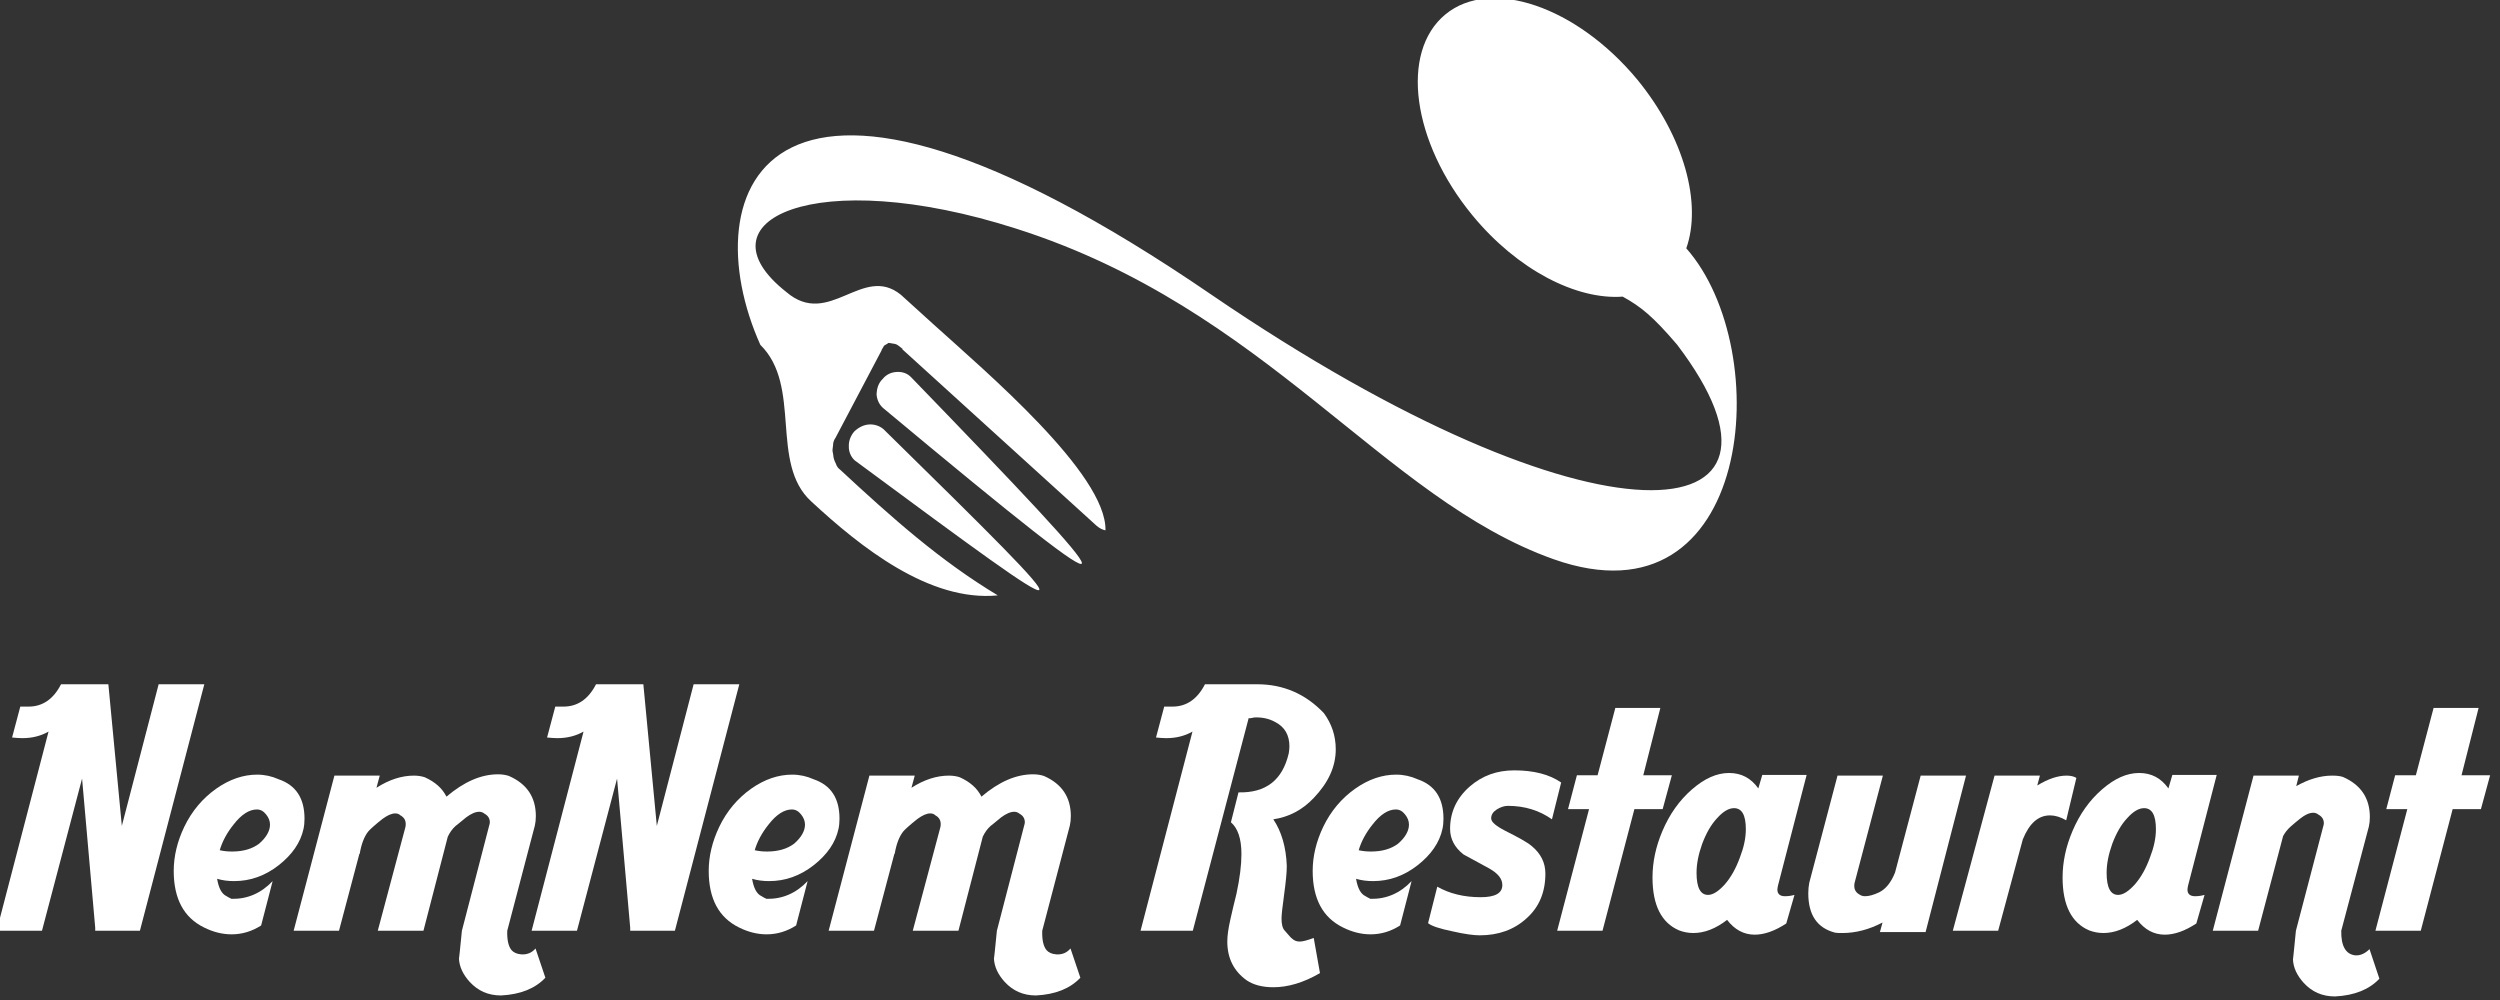 <?xml version="1.0" encoding="UTF-8" standalone="no"?>
<!DOCTYPE svg PUBLIC "-//W3C//DTD SVG 1.1//EN" "http://www.w3.org/Graphics/SVG/1.1/DTD/svg11.dtd">
<svg width="100%" height="100%" viewBox="0 0 330 132" version="1.1" xmlns="http://www.w3.org/2000/svg" xmlns:xlink="http://www.w3.org/1999/xlink" xml:space="preserve" xmlns:serif="http://www.serif.com/" style="fill-rule:evenodd;clip-rule:evenodd;stroke-linejoin:round;stroke-miterlimit:2;">
    <rect x="0" y="0" width="330" height="132" fill="#333333" stroke="none"/>
    <g transform="matrix(1,0,0,1,-2339.56,-27.99)">
        <g transform="matrix(1,0,0,1,-3193.33,-1060)">
            <g transform="matrix(0.753,0,0,0.753,2219.96,443.199)">
                <g transform="matrix(4.572,0,0,4.572,4434.16,770.384)">
                    <path d="M27.387,33.258C27.234,33.097 27.04,33.042 26.835,33.052C26.629,33.063 26.435,33.143 26.292,33.323C26.129,33.476 26.07,33.692 26.059,33.894C26.069,34.099 26.149,34.293 26.307,34.433C36.839,43.216 35.749,41.902 27.387,33.258ZM26.329,35.25C26.171,35.111 25.955,35.052 25.771,35.066C25.566,35.077 25.368,35.18 25.206,35.333C25.066,35.492 24.986,35.704 24.996,35.909C24.989,36.088 25.065,36.304 25.223,36.444C34.375,43.208 34.558,43.33 26.329,35.25ZM52.021,40.233C59.684,42.948 60.563,32.219 57.105,28.312C57.71,26.605 57.032,24.049 55.23,21.846C52.899,19.034 49.604,17.915 47.872,19.341C46.113,20.787 46.595,24.237 48.904,27.045C50.631,29.145 52.903,30.296 54.668,30.164C55.371,30.553 55.829,30.924 56.754,32.007C62.309,39.319 53.702,40.198 38.892,30.086C21.713,18.329 18.972,26.144 21.603,32.013C23.214,33.595 21.947,36.549 23.555,38.017C25.434,39.758 28.085,41.878 30.708,41.619C28.509,40.299 26.66,38.654 24.665,36.802C24.585,36.744 24.529,36.666 24.5,36.571C24.449,36.473 24.402,36.351 24.398,36.237L24.387,36.167C24.357,36.073 24.372,35.985 24.39,35.874C24.388,35.761 24.427,35.655 24.486,35.575L26.249,32.23L26.252,32.208L26.348,32.044L26.525,31.937L26.766,31.978C26.854,31.993 26.931,32.074 27.051,32.162L27.048,32.184L34.503,38.957C34.602,39.041 34.726,39.107 34.836,39.125C34.885,36.962 30.211,33.011 28.249,31.233L26.993,30.094C25.521,28.897 24.241,31.395 22.6,29.988C19.125,27.254 23.697,25.084 31.423,27.561C41.04,30.627 45.469,37.909 52.021,40.233Z" style="fill:white;"/>
                </g>
                <g transform="matrix(1.589,0,0,1.589,-2701.21,-429.36)">
                    <g transform="matrix(36.252,0,0,36.252,4469,911.775)">
                        <path d="M0.283,-0L0.283,-0.009L0.243,-0.463L0.121,-0L-0.017,-0L0.141,-0.606C0.118,-0.593 0.092,-0.586 0.061,-0.586C0.051,-0.586 0.041,-0.587 0.03,-0.588L0.055,-0.682L0.08,-0.682C0.123,-0.682 0.156,-0.705 0.179,-0.75L0.323,-0.75L0.364,-0.319L0.476,-0.75L0.615,-0.75L0.419,-0L0.283,-0Z" style="fill:white;fill-rule:nonzero;"/>
                    </g>
                    <g transform="matrix(36.252,0,0,36.252,4487.92,911.775)">
                        <path d="M0.132,-0.158C0.137,-0.129 0.146,-0.112 0.161,-0.105C0.165,-0.102 0.17,-0.1 0.176,-0.097C0.224,-0.096 0.266,-0.114 0.301,-0.151L0.266,-0.016C0.238,0.002 0.208,0.011 0.176,0.011C0.148,0.011 0.12,0.004 0.092,-0.01C0.031,-0.04 0,-0.097 0,-0.182C0,-0.227 0.011,-0.272 0.032,-0.316C0.055,-0.364 0.088,-0.403 0.129,-0.432C0.17,-0.461 0.212,-0.475 0.254,-0.475C0.277,-0.475 0.299,-0.47 0.319,-0.461C0.372,-0.443 0.398,-0.403 0.398,-0.341C0.398,-0.33 0.397,-0.319 0.395,-0.31C0.386,-0.268 0.36,-0.231 0.319,-0.199C0.278,-0.167 0.233,-0.151 0.184,-0.151C0.166,-0.151 0.149,-0.153 0.132,-0.158ZM0.14,-0.245C0.153,-0.242 0.165,-0.241 0.178,-0.241C0.211,-0.241 0.239,-0.249 0.26,-0.265C0.282,-0.284 0.293,-0.304 0.293,-0.323C0.293,-0.334 0.289,-0.344 0.281,-0.354C0.273,-0.364 0.264,-0.369 0.253,-0.369C0.23,-0.369 0.206,-0.354 0.182,-0.323C0.162,-0.298 0.148,-0.272 0.14,-0.245Z" style="fill:white;fill-rule:nonzero;"/>
                    </g>
                    <g transform="matrix(36.252,0,0,36.252,4502.13,911.775)">
                        <path d="M0.666,0.072C0.684,0.073 0.698,0.067 0.709,0.054L0.739,0.143C0.708,0.176 0.663,0.194 0.604,0.197C0.565,0.197 0.534,0.183 0.509,0.156C0.488,0.133 0.477,0.109 0.476,0.084C0.476,0.089 0.479,0.061 0.485,0L0.568,-0.32C0.569,-0.323 0.57,-0.327 0.57,-0.33C0.57,-0.341 0.565,-0.35 0.554,-0.356C0.549,-0.36 0.544,-0.362 0.538,-0.362C0.526,-0.362 0.513,-0.356 0.498,-0.345C0.478,-0.328 0.467,-0.32 0.466,-0.319C0.456,-0.31 0.448,-0.299 0.442,-0.286L0.368,-0L0.229,-0L0.313,-0.315C0.314,-0.318 0.314,-0.322 0.314,-0.325C0.314,-0.336 0.309,-0.345 0.298,-0.351C0.294,-0.355 0.289,-0.357 0.282,-0.357C0.271,-0.357 0.258,-0.351 0.243,-0.34C0.219,-0.321 0.205,-0.308 0.2,-0.302C0.188,-0.287 0.179,-0.264 0.174,-0.234L0.173,-0.234L0.111,-0L-0.027,-0L0.097,-0.472L0.235,-0.472L0.225,-0.435C0.264,-0.46 0.302,-0.472 0.339,-0.472C0.352,-0.472 0.363,-0.47 0.372,-0.467C0.403,-0.453 0.425,-0.434 0.438,-0.408C0.491,-0.453 0.543,-0.476 0.595,-0.476C0.608,-0.476 0.619,-0.474 0.628,-0.471C0.683,-0.447 0.71,-0.406 0.71,-0.349C0.71,-0.338 0.709,-0.329 0.707,-0.32L0.623,-0C0.622,0.029 0.627,0.048 0.636,0.059C0.642,0.066 0.652,0.071 0.666,0.072Z" style="fill:white;fill-rule:nonzero;"/>
                    </g>
                    <g transform="matrix(36.252,0,0,36.252,4528.02,911.775)">
                        <path d="M0.283,-0L0.283,-0.009L0.243,-0.463L0.121,-0L-0.017,-0L0.141,-0.606C0.118,-0.593 0.092,-0.586 0.061,-0.586C0.051,-0.586 0.041,-0.587 0.03,-0.588L0.055,-0.682L0.08,-0.682C0.123,-0.682 0.156,-0.705 0.179,-0.75L0.323,-0.75L0.364,-0.319L0.476,-0.75L0.615,-0.75L0.419,-0L0.283,-0Z" style="fill:white;fill-rule:nonzero;"/>
                    </g>
                    <g transform="matrix(36.252,0,0,36.252,4546.94,911.775)">
                        <path d="M0.132,-0.158C0.137,-0.129 0.146,-0.112 0.161,-0.105C0.165,-0.102 0.17,-0.1 0.176,-0.097C0.224,-0.096 0.266,-0.114 0.301,-0.151L0.266,-0.016C0.238,0.002 0.208,0.011 0.176,0.011C0.148,0.011 0.12,0.004 0.092,-0.01C0.031,-0.04 0,-0.097 0,-0.182C0,-0.227 0.011,-0.272 0.032,-0.316C0.055,-0.364 0.088,-0.403 0.129,-0.432C0.17,-0.461 0.212,-0.475 0.254,-0.475C0.277,-0.475 0.299,-0.47 0.319,-0.461C0.372,-0.443 0.398,-0.403 0.398,-0.341C0.398,-0.33 0.397,-0.319 0.395,-0.31C0.386,-0.268 0.36,-0.231 0.319,-0.199C0.278,-0.167 0.233,-0.151 0.184,-0.151C0.166,-0.151 0.149,-0.153 0.132,-0.158ZM0.14,-0.245C0.153,-0.242 0.165,-0.241 0.178,-0.241C0.211,-0.241 0.239,-0.249 0.26,-0.265C0.282,-0.284 0.293,-0.304 0.293,-0.323C0.293,-0.334 0.289,-0.344 0.281,-0.354C0.273,-0.364 0.264,-0.369 0.253,-0.369C0.23,-0.369 0.206,-0.354 0.182,-0.323C0.162,-0.298 0.148,-0.272 0.14,-0.245Z" style="fill:white;fill-rule:nonzero;"/>
                    </g>
                    <g transform="matrix(36.252,0,0,36.252,4561.15,911.775)">
                        <path d="M0.666,0.072C0.684,0.073 0.698,0.067 0.709,0.054L0.739,0.143C0.708,0.176 0.663,0.194 0.604,0.197C0.565,0.197 0.534,0.183 0.509,0.156C0.488,0.133 0.477,0.109 0.476,0.084C0.476,0.089 0.479,0.061 0.485,0L0.568,-0.32C0.569,-0.323 0.57,-0.327 0.57,-0.33C0.57,-0.341 0.565,-0.35 0.554,-0.356C0.549,-0.36 0.544,-0.362 0.538,-0.362C0.526,-0.362 0.513,-0.356 0.498,-0.345C0.478,-0.328 0.467,-0.32 0.466,-0.319C0.456,-0.31 0.448,-0.299 0.442,-0.286L0.368,-0L0.229,-0L0.313,-0.315C0.314,-0.318 0.314,-0.322 0.314,-0.325C0.314,-0.336 0.309,-0.345 0.298,-0.351C0.294,-0.355 0.289,-0.357 0.282,-0.357C0.271,-0.357 0.258,-0.351 0.243,-0.34C0.219,-0.321 0.205,-0.308 0.2,-0.302C0.188,-0.287 0.179,-0.264 0.174,-0.234L0.173,-0.234L0.111,-0L-0.027,-0L0.097,-0.472L0.235,-0.472L0.225,-0.435C0.264,-0.46 0.302,-0.472 0.339,-0.472C0.352,-0.472 0.363,-0.47 0.372,-0.467C0.403,-0.453 0.425,-0.434 0.438,-0.408C0.491,-0.453 0.543,-0.476 0.595,-0.476C0.608,-0.476 0.619,-0.474 0.628,-0.471C0.683,-0.447 0.71,-0.406 0.71,-0.349C0.71,-0.338 0.709,-0.329 0.707,-0.32L0.623,-0C0.622,0.029 0.627,0.048 0.636,0.059C0.642,0.066 0.652,0.071 0.666,0.072Z" style="fill:white;fill-rule:nonzero;"/>
                    </g>
                    <g transform="matrix(36.252,0,0,36.252,4595.27,911.775)">
                        <path d="M0.139,-0.606C0.116,-0.593 0.09,-0.586 0.059,-0.586C0.049,-0.586 0.039,-0.587 0.028,-0.588L0.053,-0.682L0.078,-0.682C0.121,-0.682 0.154,-0.705 0.177,-0.75L0.336,-0.75C0.415,-0.75 0.483,-0.721 0.539,-0.662C0.563,-0.629 0.575,-0.593 0.575,-0.552C0.575,-0.5 0.553,-0.451 0.508,-0.404C0.473,-0.367 0.432,-0.346 0.385,-0.339C0.41,-0.302 0.424,-0.254 0.426,-0.197C0.426,-0.176 0.423,-0.148 0.418,-0.111C0.413,-0.074 0.41,-0.049 0.41,-0.037C0.41,-0.02 0.413,-0.007 0.42,-0C0.433,0.015 0.44,0.023 0.441,0.023C0.448,0.03 0.456,0.033 0.465,0.033C0.475,0.033 0.489,0.029 0.508,0.022L0.527,0.129C0.477,0.158 0.43,0.172 0.385,0.172C0.352,0.172 0.325,0.165 0.304,0.151C0.265,0.123 0.245,0.084 0.245,0.033C0.245,0.015 0.248,-0.006 0.254,-0.033C0.26,-0.059 0.266,-0.086 0.273,-0.113C0.283,-0.16 0.288,-0.2 0.288,-0.233C0.288,-0.28 0.277,-0.312 0.256,-0.33L0.279,-0.421C0.362,-0.419 0.413,-0.458 0.432,-0.54C0.433,-0.547 0.434,-0.554 0.434,-0.561C0.434,-0.595 0.42,-0.62 0.391,-0.635C0.371,-0.646 0.35,-0.65 0.327,-0.649C0.319,-0.647 0.313,-0.646 0.31,-0.647L0.14,-0L-0.019,-0L0.139,-0.606Z" style="fill:white;fill-rule:nonzero;"/>
                    </g>
                    <g transform="matrix(36.252,0,0,36.252,4613.57,911.775)">
                        <path d="M0.132,-0.158C0.137,-0.129 0.146,-0.112 0.161,-0.105C0.165,-0.102 0.17,-0.1 0.176,-0.097C0.224,-0.096 0.266,-0.114 0.301,-0.151L0.266,-0.016C0.238,0.002 0.208,0.011 0.176,0.011C0.148,0.011 0.12,0.004 0.092,-0.01C0.031,-0.04 0,-0.097 0,-0.182C0,-0.227 0.011,-0.272 0.032,-0.316C0.055,-0.364 0.088,-0.403 0.129,-0.432C0.17,-0.461 0.212,-0.475 0.254,-0.475C0.277,-0.475 0.299,-0.47 0.319,-0.461C0.372,-0.443 0.398,-0.403 0.398,-0.341C0.398,-0.33 0.397,-0.319 0.395,-0.31C0.386,-0.268 0.36,-0.231 0.319,-0.199C0.278,-0.167 0.233,-0.151 0.184,-0.151C0.166,-0.151 0.149,-0.153 0.132,-0.158ZM0.14,-0.245C0.153,-0.242 0.165,-0.241 0.178,-0.241C0.211,-0.241 0.239,-0.249 0.26,-0.265C0.282,-0.284 0.293,-0.304 0.293,-0.323C0.293,-0.334 0.289,-0.344 0.281,-0.354C0.273,-0.364 0.264,-0.369 0.253,-0.369C0.23,-0.369 0.206,-0.354 0.182,-0.323C0.162,-0.298 0.148,-0.272 0.14,-0.245Z" style="fill:white;fill-rule:nonzero;"/>
                    </g>
                    <g transform="matrix(36.252,0,0,36.252,4626.88,911.775)">
                        <path d="M0.361,-0.339C0.323,-0.366 0.278,-0.38 0.227,-0.38C0.216,-0.38 0.204,-0.376 0.193,-0.369C0.182,-0.362 0.176,-0.353 0.176,-0.342C0.176,-0.331 0.19,-0.319 0.219,-0.304C0.259,-0.284 0.286,-0.269 0.299,-0.258C0.327,-0.235 0.341,-0.207 0.341,-0.174C0.341,-0.117 0.322,-0.072 0.284,-0.038C0.246,-0.003 0.198,0.014 0.141,0.014C0.122,0.014 0.094,0.01 0.059,0.002C0.02,-0.006 -0.005,-0.014 -0.016,-0.023L0.012,-0.134C0.049,-0.113 0.093,-0.102 0.144,-0.102C0.188,-0.102 0.21,-0.114 0.21,-0.139C0.21,-0.158 0.197,-0.174 0.171,-0.189C0.144,-0.204 0.118,-0.218 0.092,-0.232C0.065,-0.253 0.051,-0.279 0.051,-0.31C0.051,-0.361 0.071,-0.404 0.111,-0.439C0.149,-0.472 0.194,-0.488 0.246,-0.488C0.305,-0.488 0.353,-0.476 0.389,-0.451L0.361,-0.339Z" style="fill:white;fill-rule:nonzero;"/>
                    </g>
                    <g transform="matrix(36.252,0,0,36.252,4640.18,911.775)">
                        <path d="M0.148,-0L0.01,-0L0.107,-0.37L0.043,-0.37L0.07,-0.473L0.133,-0.473L0.187,-0.678L0.324,-0.678L0.272,-0.473L0.359,-0.473L0.331,-0.37L0.245,-0.37L0.148,-0Z" style="fill:white;fill-rule:nonzero;"/>
                    </g>
                    <g transform="matrix(36.252,0,0,36.252,4651.06,911.775)">
                        <path d="M0.081,-0.001C0.027,-0.024 0,-0.078 0,-0.162C0,-0.209 0.01,-0.256 0.03,-0.303C0.052,-0.355 0.082,-0.397 0.12,-0.43C0.158,-0.463 0.195,-0.48 0.233,-0.48C0.271,-0.48 0.3,-0.464 0.322,-0.433L0.334,-0.474L0.469,-0.474L0.382,-0.138C0.381,-0.133 0.38,-0.129 0.38,-0.125C0.38,-0.112 0.388,-0.105 0.403,-0.105C0.412,-0.105 0.421,-0.106 0.432,-0.109L0.407,-0.022C0.372,0.001 0.34,0.012 0.311,0.012C0.278,0.012 0.25,-0.003 0.227,-0.033C0.192,-0.006 0.158,0.007 0.124,0.007C0.109,0.007 0.094,0.004 0.081,-0.001ZM0.248,-0.373C0.232,-0.373 0.215,-0.363 0.197,-0.343C0.178,-0.323 0.163,-0.296 0.151,-0.264C0.14,-0.233 0.134,-0.204 0.134,-0.176C0.134,-0.131 0.146,-0.109 0.169,-0.109C0.184,-0.109 0.201,-0.12 0.22,-0.141C0.239,-0.163 0.254,-0.19 0.266,-0.223C0.278,-0.254 0.284,-0.282 0.284,-0.309C0.284,-0.352 0.272,-0.373 0.248,-0.373Z" style="fill:white;fill-rule:nonzero;"/>
                    </g>
                    <g transform="matrix(36.252,0,0,36.252,4668.39,911.775)">
                        <path d="M0.152,-0.11C0.156,-0.107 0.162,-0.105 0.169,-0.105C0.181,-0.105 0.195,-0.109 0.212,-0.117C0.232,-0.127 0.248,-0.147 0.26,-0.177L0.338,-0.472L0.476,-0.472L0.353,0.004L0.214,0.004L0.222,-0.025C0.182,-0.004 0.141,0.007 0.1,0.007C0.091,0.007 0.084,0.007 0.078,0.006C0.023,-0.008 -0.004,-0.048 -0.004,-0.114C-0.004,-0.125 -0.003,-0.136 -0.001,-0.146L0.085,-0.472L0.223,-0.472L0.137,-0.146C0.136,-0.143 0.136,-0.139 0.136,-0.136C0.136,-0.125 0.141,-0.116 0.152,-0.11Z" style="fill:white;fill-rule:nonzero;"/>
                    </g>
                    <g transform="matrix(36.252,0,0,36.252,4685.35,911.775)">
                        <path d="M0.344,-0.465L0.313,-0.336C0.296,-0.346 0.279,-0.351 0.264,-0.351C0.228,-0.351 0.201,-0.327 0.181,-0.278L0.106,-0L-0.032,-0L0.095,-0.472L0.233,-0.472L0.225,-0.442C0.258,-0.462 0.287,-0.472 0.314,-0.472C0.326,-0.472 0.336,-0.47 0.344,-0.465Z" style="fill:white;fill-rule:nonzero;"/>
                    </g>
                    <g transform="matrix(36.252,0,0,36.252,4696.3,911.775)">
                        <path d="M0.081,-0.001C0.027,-0.024 0,-0.078 0,-0.162C0,-0.209 0.01,-0.256 0.03,-0.303C0.052,-0.355 0.082,-0.397 0.12,-0.43C0.158,-0.463 0.195,-0.48 0.233,-0.48C0.271,-0.48 0.3,-0.464 0.322,-0.433L0.334,-0.474L0.469,-0.474L0.382,-0.138C0.381,-0.133 0.38,-0.129 0.38,-0.125C0.38,-0.112 0.388,-0.105 0.403,-0.105C0.412,-0.105 0.421,-0.106 0.432,-0.109L0.407,-0.022C0.372,0.001 0.34,0.012 0.311,0.012C0.278,0.012 0.25,-0.003 0.227,-0.033C0.192,-0.006 0.158,0.007 0.124,0.007C0.109,0.007 0.094,0.004 0.081,-0.001ZM0.248,-0.373C0.232,-0.373 0.215,-0.363 0.197,-0.343C0.178,-0.323 0.163,-0.296 0.151,-0.264C0.14,-0.233 0.134,-0.204 0.134,-0.176C0.134,-0.131 0.146,-0.109 0.169,-0.109C0.184,-0.109 0.201,-0.12 0.22,-0.141C0.239,-0.163 0.254,-0.19 0.266,-0.223C0.278,-0.254 0.284,-0.282 0.284,-0.309C0.284,-0.352 0.272,-0.373 0.248,-0.373Z" style="fill:white;fill-rule:nonzero;"/>
                    </g>
                    <g transform="matrix(36.252,0,0,36.252,4713.63,911.775)">
                        <path d="M0.413,0.075C0.428,0.076 0.443,0.069 0.456,0.056L0.486,0.146C0.455,0.179 0.41,0.197 0.351,0.2C0.312,0.2 0.281,0.186 0.256,0.159C0.235,0.136 0.224,0.112 0.223,0.087C0.223,0.09 0.226,0.061 0.232,0L0.315,-0.317C0.316,-0.32 0.317,-0.324 0.317,-0.327C0.317,-0.338 0.312,-0.347 0.301,-0.353C0.296,-0.357 0.291,-0.359 0.285,-0.359C0.273,-0.359 0.26,-0.353 0.246,-0.342C0.236,-0.334 0.226,-0.326 0.216,-0.317C0.206,-0.308 0.199,-0.299 0.193,-0.288L0.117,-0L-0.021,-0L0.103,-0.472L0.241,-0.472L0.233,-0.44C0.27,-0.461 0.307,-0.472 0.342,-0.472C0.355,-0.472 0.366,-0.471 0.375,-0.468C0.43,-0.444 0.457,-0.403 0.457,-0.346C0.457,-0.335 0.456,-0.326 0.454,-0.317L0.37,-0C0.369,0.047 0.384,0.072 0.413,0.075Z" style="fill:white;fill-rule:nonzero;"/>
                    </g>
                    <g transform="matrix(36.252,0,0,36.252,4730.45,911.775)">
                        <path d="M0.148,-0L0.01,-0L0.107,-0.37L0.043,-0.37L0.07,-0.473L0.133,-0.473L0.187,-0.678L0.324,-0.678L0.272,-0.473L0.359,-0.473L0.331,-0.37L0.245,-0.37L0.148,-0Z" style="fill:white;fill-rule:nonzero;"/>
                    </g>
                </g>
            </g>
        </g>
    </g>
</svg>
